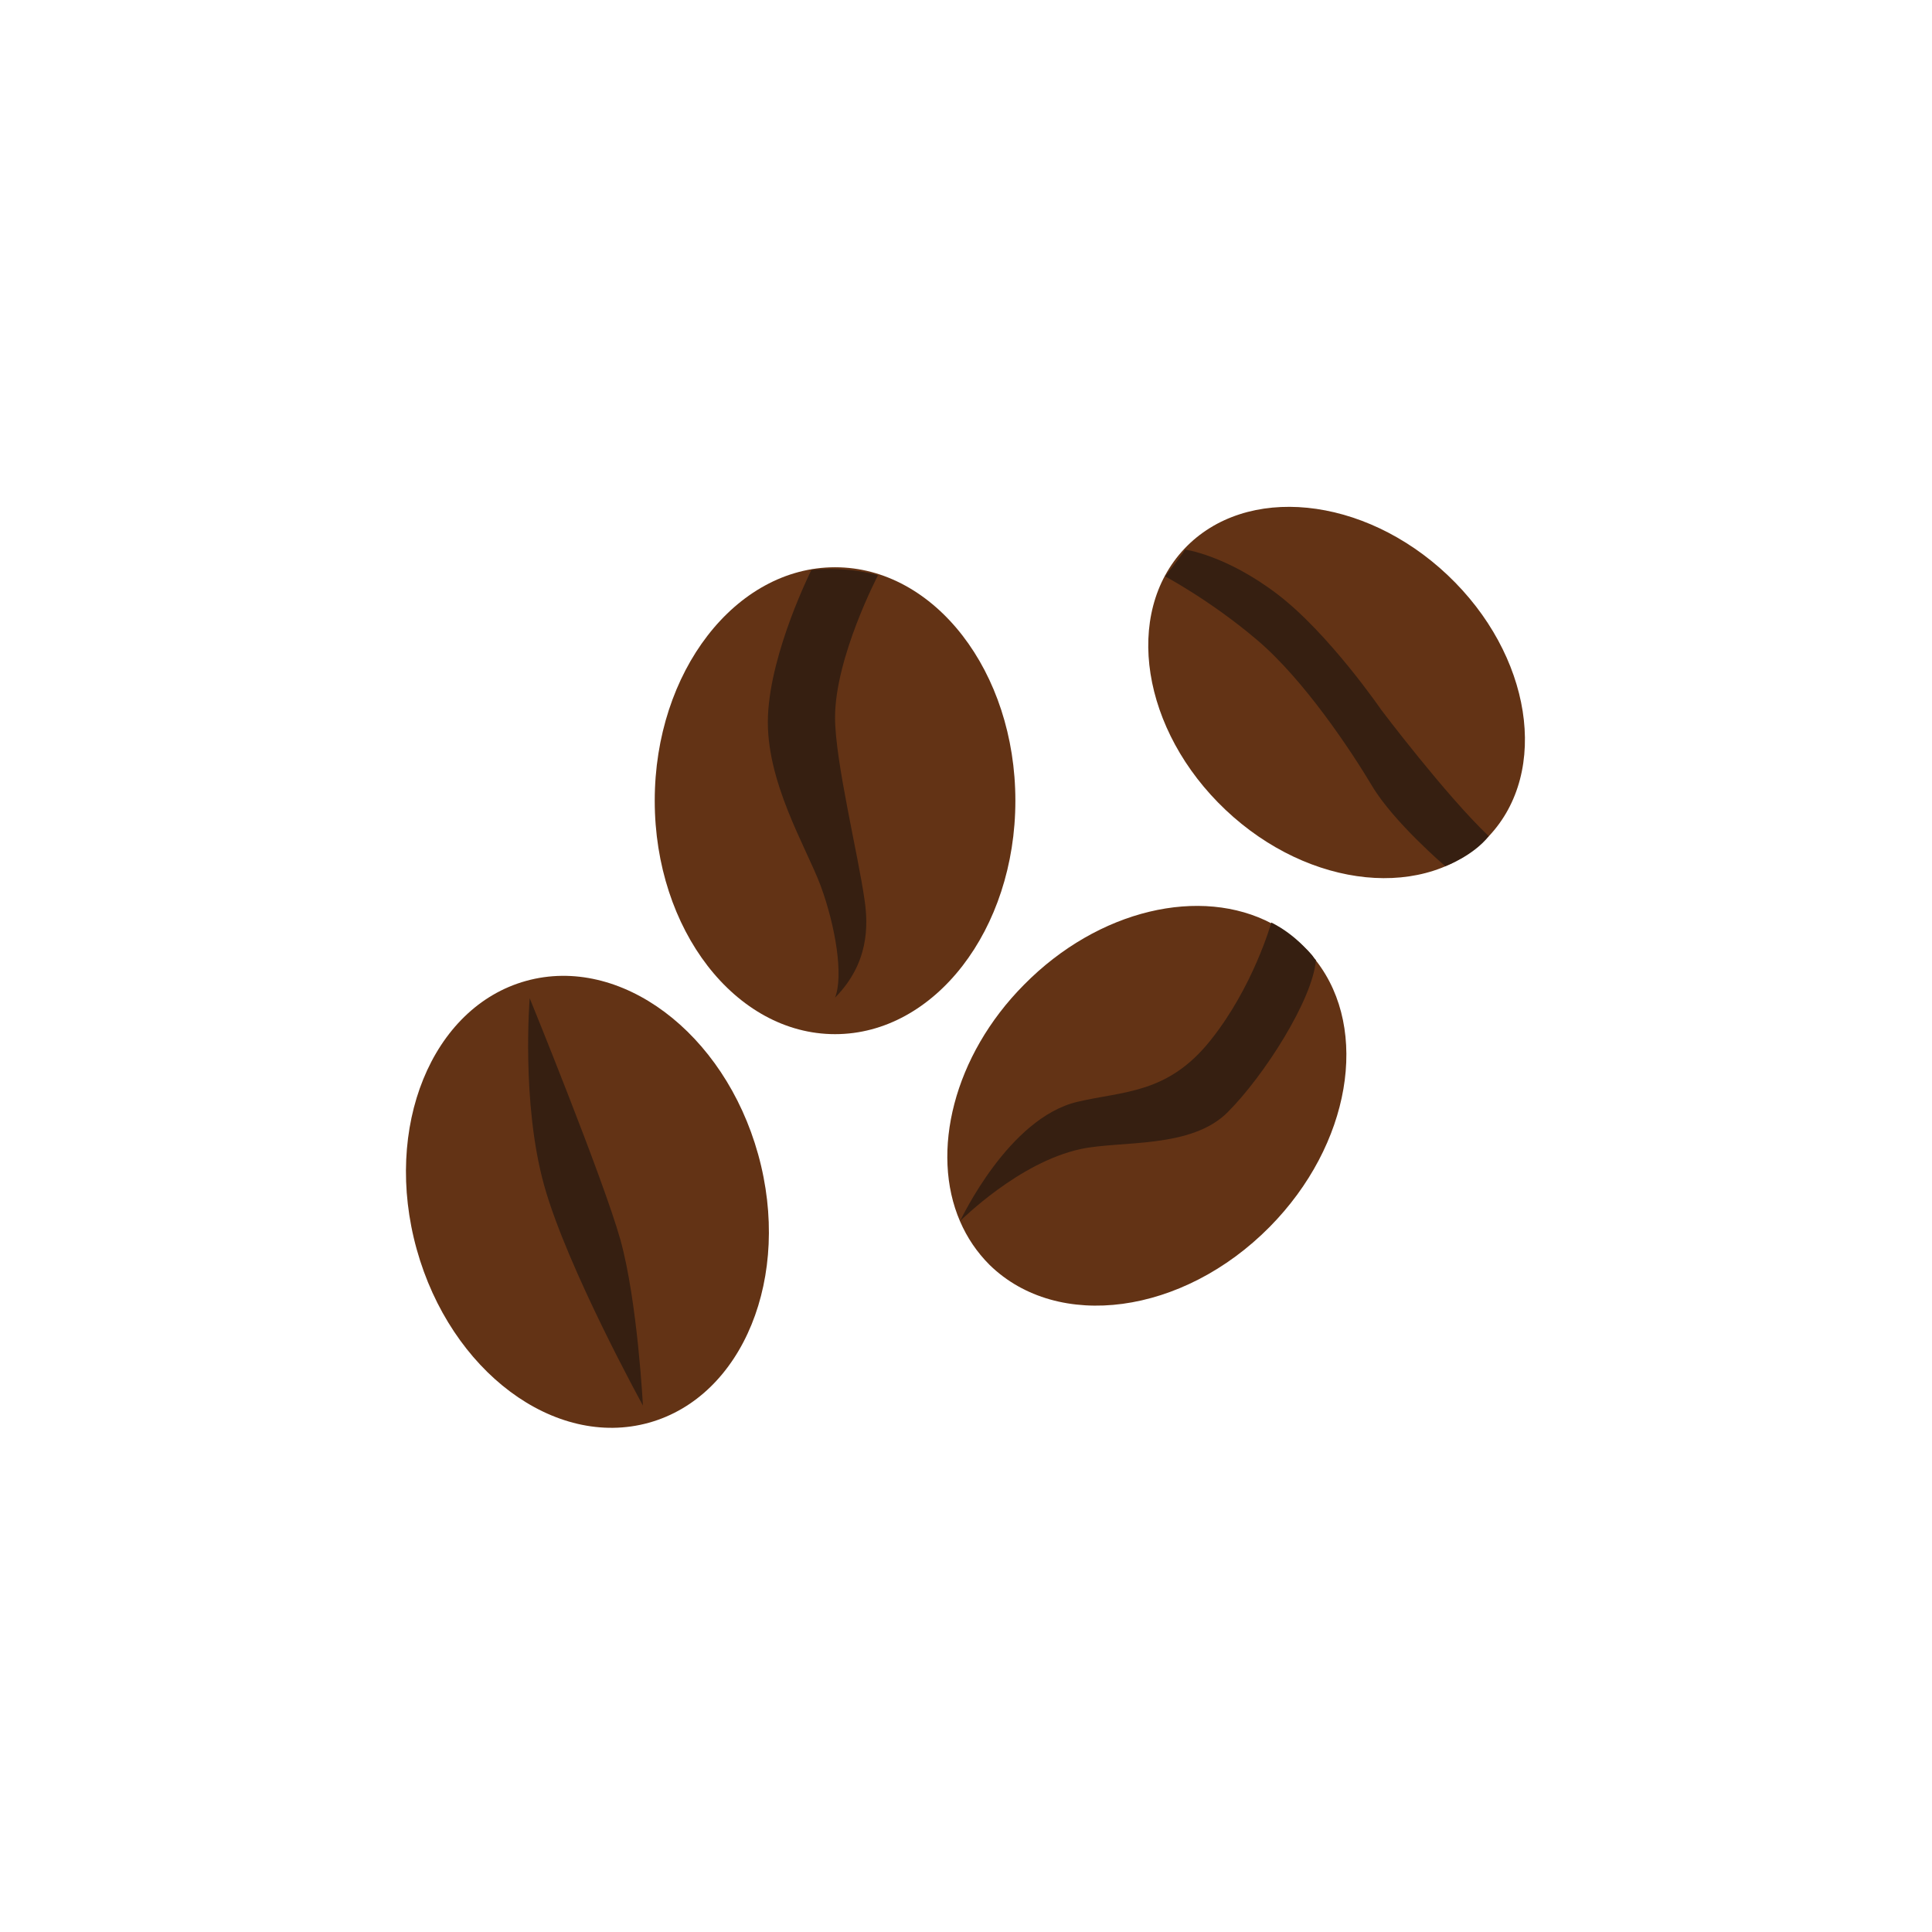 <?xml version="1.0" encoding="utf-8"?>
<!-- Generator: Adobe Illustrator 19.2.1, SVG Export Plug-In . SVG Version: 6.00 Build 0)  -->
<svg version="1.1" id="Layer_1" xmlns="http://www.w3.org/2000/svg" xmlns:xlink="http://www.w3.org/1999/xlink" x="0px" y="0px"
	 viewBox="0 0 360 360" style="enable-background:new 0 0 360 360;" xml:space="preserve">
<style type="text/css">
	.st0{fill:#633315;}
	.st1{fill:#361F11;}
</style>
<g>
	<ellipse class="st0" cx="155.6" cy="149.2" rx="33.6" ry="43.5"/>
	<path class="st1" d="M151.2,106.2c0,0-7.6,15.1-8.1,27.2c-0.5,12.1,7.1,24.4,9.8,31.6c2.8,7.6,4.3,16.8,2.7,20.9
		c6.3-6.4,6.2-13.4,5.5-18.2c-1.2-8.5-5.5-25.9-5.5-34c0-11.2,8-26.5,8-26.5S158.5,105.5,151.2,106.2z"/>
</g>
<g>
	<path class="st0" d="M236.6,228.6c-16.2,16.4-39.5,19.5-52.2,7.1c-2.4-2.4-4.2-5.1-5.5-8.1c0,0,0,0,0,0
		c-5.6-12.9-1.2-30.9,11.9-44.1c13.9-14.1,33-18.4,46.2-11.4c2.2,1.1,4.2,2.6,6,4.4c0.6,0.6,1.1,1.1,1.6,1.7
		c0.2,0.3,0.5,0.6,0.7,0.9l0,0C255.2,191.9,251.7,213.3,236.6,228.6z"/>
	<path class="st1" d="M228.8,207.2c-6.8,6.9-19.9,5.3-27.4,6.9c-11.6,2.5-22.2,13.2-22.5,13.4c0.2-0.3,9-19.2,21.9-22.2
		c8.4-2,16.8-1.4,24.8-11.5c7.9-9.9,11.2-21.6,11.3-21.9c2.2,1.1,4.2,2.6,6,4.4c0.6,0.6,1.1,1.1,1.6,1.7c0.2,0.3,0.4,0.6,0.7,0.9
		l0,0C244.6,186.3,235.5,200.5,228.8,207.2z"/>
</g>
<g>
	
		<ellipse transform="matrix(0.964 -0.268 0.268 0.964 -55.912 37.396)" class="st0" cx="109.3" cy="223.9" rx="33" ry="42.7"/>
	<path class="st1" d="M98.7,186c0,0-1.6,19.5,2.7,34.9c4.3,15.4,18.4,41,18.4,41s-1-19.4-4.2-30.9C112.4,219.6,98.7,186,98.7,186z"
		/>
</g>
<g>
	<ellipse transform="matrix(0.687 -0.727 0.727 0.687 -15.863 221.368)" class="st0" cx="249" cy="129.1" rx="30.1" ry="39"/>
	<path class="st1" d="M217.1,107.4c0,0,8.5,4.5,17.2,11.9c8.7,7.4,17.4,20.5,21.4,27.2s13.6,14.9,13.6,14.9s5.2-1.9,8.1-5.6
		c-8-7.6-20-23.5-20-23.5s-9.8-14.3-19.4-21.6s-17.2-8.3-17.2-8.3S221.1,102.3,217.1,107.4z"/>
</g>
</svg>
